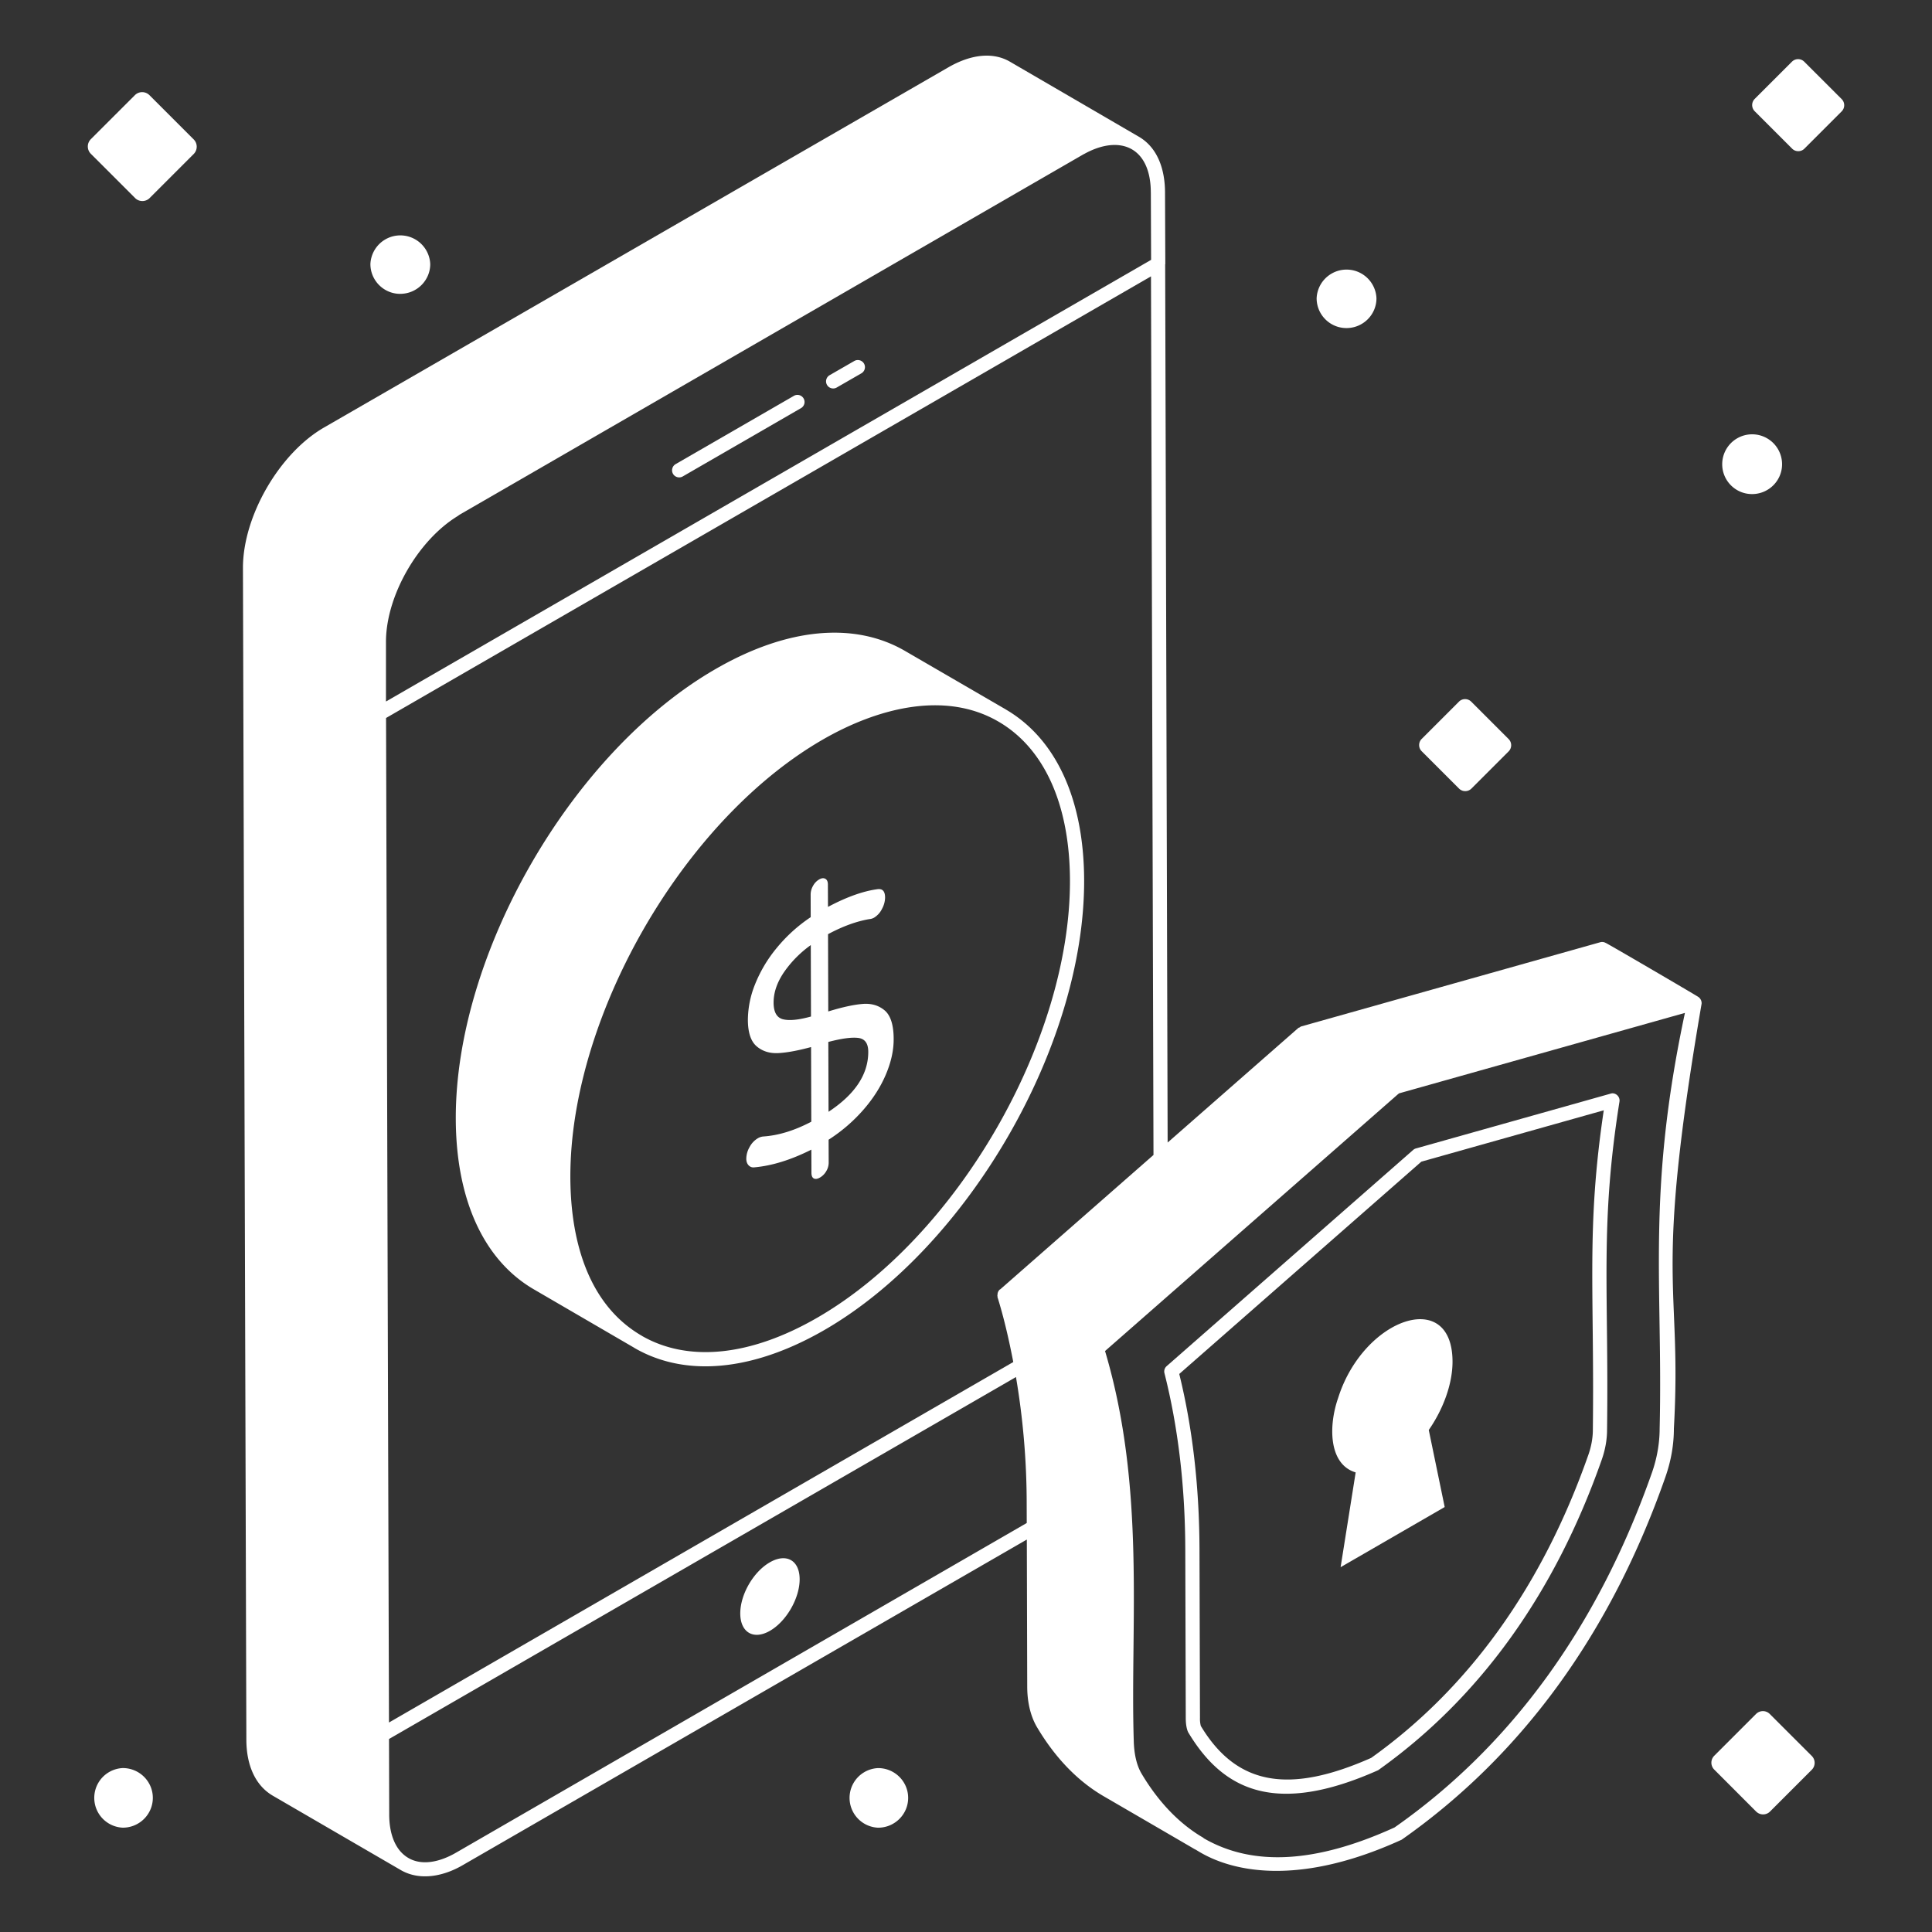 <svg xmlns="http://www.w3.org/2000/svg" viewBox="0 0 68 68"><rect x="0" y="0" width="68" height="68" fill="#333333" stroke="none"/><path fill="#fff" d="m50.849 53.042-3.664 2.118.53-3.336c-.948-.282-.965-1.628-.615-2.626.889-2.808 4.024-3.897 4.024-1.27 0 .783-.328 1.672-.836 2.403l.56 2.711zM27.094 54.99c-.58.334-1.04 1.133-1.039 1.799s.466.944 1.046.609c.58-.335 1.046-1.15 1.044-1.816s-.471-.927-1.051-.592zm.849-41.058-4.164 2.404a.252.252 0 0 0-.091.342c.07.12.223.16.341.092l4.164-2.405c.119-.069.16-.222.091-.341a.25.25 0 0 0-.341-.092zm2.126-1.227-.87.501a.251.251 0 0 0-.091.342c.07.12.223.16.341.092l.87-.501c.119-.07.16-.222.091-.342a.252.252 0 0 0-.341-.092zm5.33 12.265-.001-.002a.056.056 0 0 0-.007-.004l-.013-.009-.013-.006-3.497-2.03c-1.789-1.047-4.163-.826-6.681.628-5.063 2.916-9.165 10.022-9.145 15.838.01 2.85.991 4.983 2.764 6.005l3.513 2.045a.013.013 0 0 0 .003.003l.004.002.016.01c.742.428 1.582.64 2.488.64 1.29 0 2.714-.429 4.186-1.278 5.056-2.92 9.158-10.02 9.142-15.83-.007-2.847-.989-4.98-2.759-6.012zm-6.633 21.408c-2.345 1.355-4.536 1.581-6.174.64l-.013-.01-.003-.001c-2.329-1.356-2.725-4.502-2.405-7.175.64-5.303 4.326-11.227 8.786-13.8 1.907-1.101 4.289-1.735 6.182-.636 1.617.937 2.512 2.92 2.52 5.589.015 5.648-3.974 12.554-8.893 15.393z" class="color000000 svgShape"/><path fill="#fff" d="M30.34 35.337c-.314.028-.71.116-1.188.263l-.008-2.72c.517-.277 1-.453 1.452-.53a.41.41 0 0 0 .16-.046.743.743 0 0 0 .288-.316.855.855 0 0 0 .108-.394c0-.23-.094-.327-.28-.296-.505.07-1.082.277-1.73.622l-.003-.789c0-.099-.03-.167-.09-.2-.06-.034-.134-.026-.22.024a.577.577 0 0 0-.214.226.616.616 0 0 0-.083.3l.002.8a5.479 5.479 0 0 0-1.207 1.097 4.793 4.793 0 0 0-.754 1.272 3.399 3.399 0 0 0-.25 1.243c.001.45.105.762.311.936.206.175.464.254.773.236s.69-.09 1.14-.212l.008 2.628c-.59.31-1.154.484-1.692.52a.441.441 0 0 0-.189.062.781.781 0 0 0-.293.313.836.836 0 0 0-.114.403c0 .1.027.177.08.235.054.056.12.082.2.073.624-.055 1.294-.263 2.01-.623l.003.812c0 .107.029.174.085.202s.128.018.214-.032a.6.6 0 0 0 .223-.226.581.581 0 0 0 .085-.295l-.003-.811c.458-.294.86-.64 1.208-1.035.347-.394.615-.81.802-1.247s.282-.857.28-1.26c0-.496-.108-.834-.32-1.012-.214-.178-.478-.253-.793-.223zm-2.777.539c-.222-.055-.334-.25-.335-.585-.001-.35.117-.703.356-1.059a3.9 3.9 0 0 1 .953-.968l.007 2.514c-.431.12-.758.152-.981.098zm1.599 3.255-.008-2.458c.465-.122.815-.17 1.05-.142.237.029.355.19.356.488.002.792-.465 1.497-1.398 2.112z" class="color000000 svgShape"/><path fill="#fff" d="M59.782 35.093c-.1-.07-3.367-1.98-3.266-1.904a.244.244 0 0 0-.194-.025l-10.527 2.964c-.02.005-.033.022-.051.033-.015.008-.033.008-.047.02l-4.6 4.033-.087-30.906c0-.006.005-.011.005-.017l-.01-2.51c0-.814-.257-1.607-.963-1.993l-4.484-2.61c-.59-.35-1.367-.28-2.193.2l-21.96 12.669c-1.574.907-2.854 3.122-2.854 4.938l.12 41.239c0 .922.327 1.623.924 1.975l4.53 2.632c.679.38 1.512.203 2.19-.2l19.826-11.444.014 5.172c0 .548.116 1.037.334 1.415.644 1.09 1.44 1.916 2.366 2.453.133.077 3.084 1.792 3.204 1.864.114.017 2.368 1.902 7.276-.34 4.22-2.96 7.35-7.25 9.28-12.76.2-.57.3-1.14.3-1.71.293-5.23-.737-4.967.976-14.955a.266.266 0 0 0-.11-.233zM35.206 45.38c-.005.003-.011.002-.015.006a.241.241 0 0 0-.082.19c0 .01-.006.02-.005.032 0 .004.004.008.005.013.002.011-.004.023 0 .034.227.73.403 1.498.555 2.284L13.691 60.627l-.033-10.886-.07-24.471L40.511 9.727l.088 30.924-5.393 4.729zm5.3-38.6.009 2.366-26.93 15.545v-2.08c-.01-1.617 1.115-3.581 2.514-4.441.03-.018.057-.043.087-.06l7.481-4.322 14.468-8.357c.01-.006.018-.008.027-.013 1.257-.695 2.343-.242 2.343 1.363zM16.065 65.2c-.675.395-1.47.54-1.98-.047-.25-.294-.386-.739-.386-1.29l-.007-2.656c24.19-13.964 21.689-12.52 22.067-12.74.24 1.417.377 2.905.377 4.472l.002.666L16.065 65.2zm42.349-14.92c0 .5-.09 1.04-.27 1.55-1.9 5.41-4.96 9.62-9.06 12.49-2.763 1.258-4.986 1.384-6.719.379-.004-.004-.004-.011-.01-.014l-.013-.008c-.916-.535-1.638-1.362-2.17-2.263-.168-.29-.258-.686-.268-1.163-.127-4.081.428-8.868-1.01-13.699l10.343-9.068 10.067-2.833c-1.358 6.39-.769 9.536-.89 14.63z" class="color000000 svgShape"/><path fill="#fff" d="M49.837 40.421a.238.238 0 0 0-.098.053l-8.677 7.61a.25.25 0 0 0-.077.248c.48 1.894.726 3.975.733 6.186l.017 5.957c0 .23.037.392.082.49 1.221 2.042 3.062 2.96 6.69 1.34 3.567-2.535 6.215-6.214 7.871-10.934.122-.347.186-.709.185-1.047.067-4.932-.258-7.167.437-11.551.029-.19-.157-.335-.314-.28l-6.849 1.928zm6.226 9.905c0 .28-.054.585-.158.88-1.62 4.62-4.207 8.217-7.644 10.666-2.861 1.267-4.724.993-5.996-1.124a.979.979 0 0 1-.03-.275l-.017-5.957c-.007-2.194-.246-4.265-.712-6.157l8.52-7.472 6.421-1.808c-.62 4.167-.325 6.29-.384 11.247zM30.906 62.231a1.05 1.05 0 0 0 0 2.098c.584 0 1.058-.47 1.058-1.049s-.474-1.049-1.058-1.049zM47.39 11.547c.584 0 1.057-.47 1.057-1.05a1.054 1.054 0 0 0-2.106 0c0 .58.47 1.05 1.049 1.05zm14.276 5.843c.583 0 1.057-.47 1.057-1.05a1.053 1.053 0 0 0-2.107 0c0 .58.471 1.05 1.05 1.05zm-47.58-7.048c.583 0 1.057-.47 1.057-1.049a1.054 1.054 0 0 0-2.106 0c0 .579.47 1.05 1.05 1.05zm37.268 17.414a.31.31 0 0 0 .435 0l1.31-1.31a.307.307 0 0 0 0-.433l-1.316-1.316a.305.305 0 0 0-.434 0l-1.31 1.31a.307.307 0 0 0 0 .434l1.315 1.315zM64.82 3.487l-1.316-1.315a.306.306 0 0 0-.434 0l-1.31 1.309a.308.308 0 0 0 0 .434l1.316 1.316c.057.059.135.09.217.09.082 0 .16-.031.217-.09l1.31-1.31a.307.307 0 0 0 0-.434zM5.26 3.35a.361.361 0 0 0-.513 0l-1.55 1.549a.364.364 0 0 0 0 .514l1.558 1.557c.067.069.16.106.256.106a.36.36 0 0 0 .257-.106l1.55-1.55a.364.364 0 0 0 0-.513L5.26 3.349zm57.032 56.978a.341.341 0 0 0-.487 0l-1.469 1.469a.344.344 0 0 0 0 .487l1.474 1.476c.067.065.153.101.245.101s.18-.036.244-.101l1.47-1.47a.345.345 0 0 0 0-.486l-1.477-1.476zM4.322 62.23a1.05 1.05 0 0 0 0 2.098c.583 0 1.057-.47 1.057-1.049s-.474-1.049-1.057-1.049z" class="color000000 svgShape"/></svg>